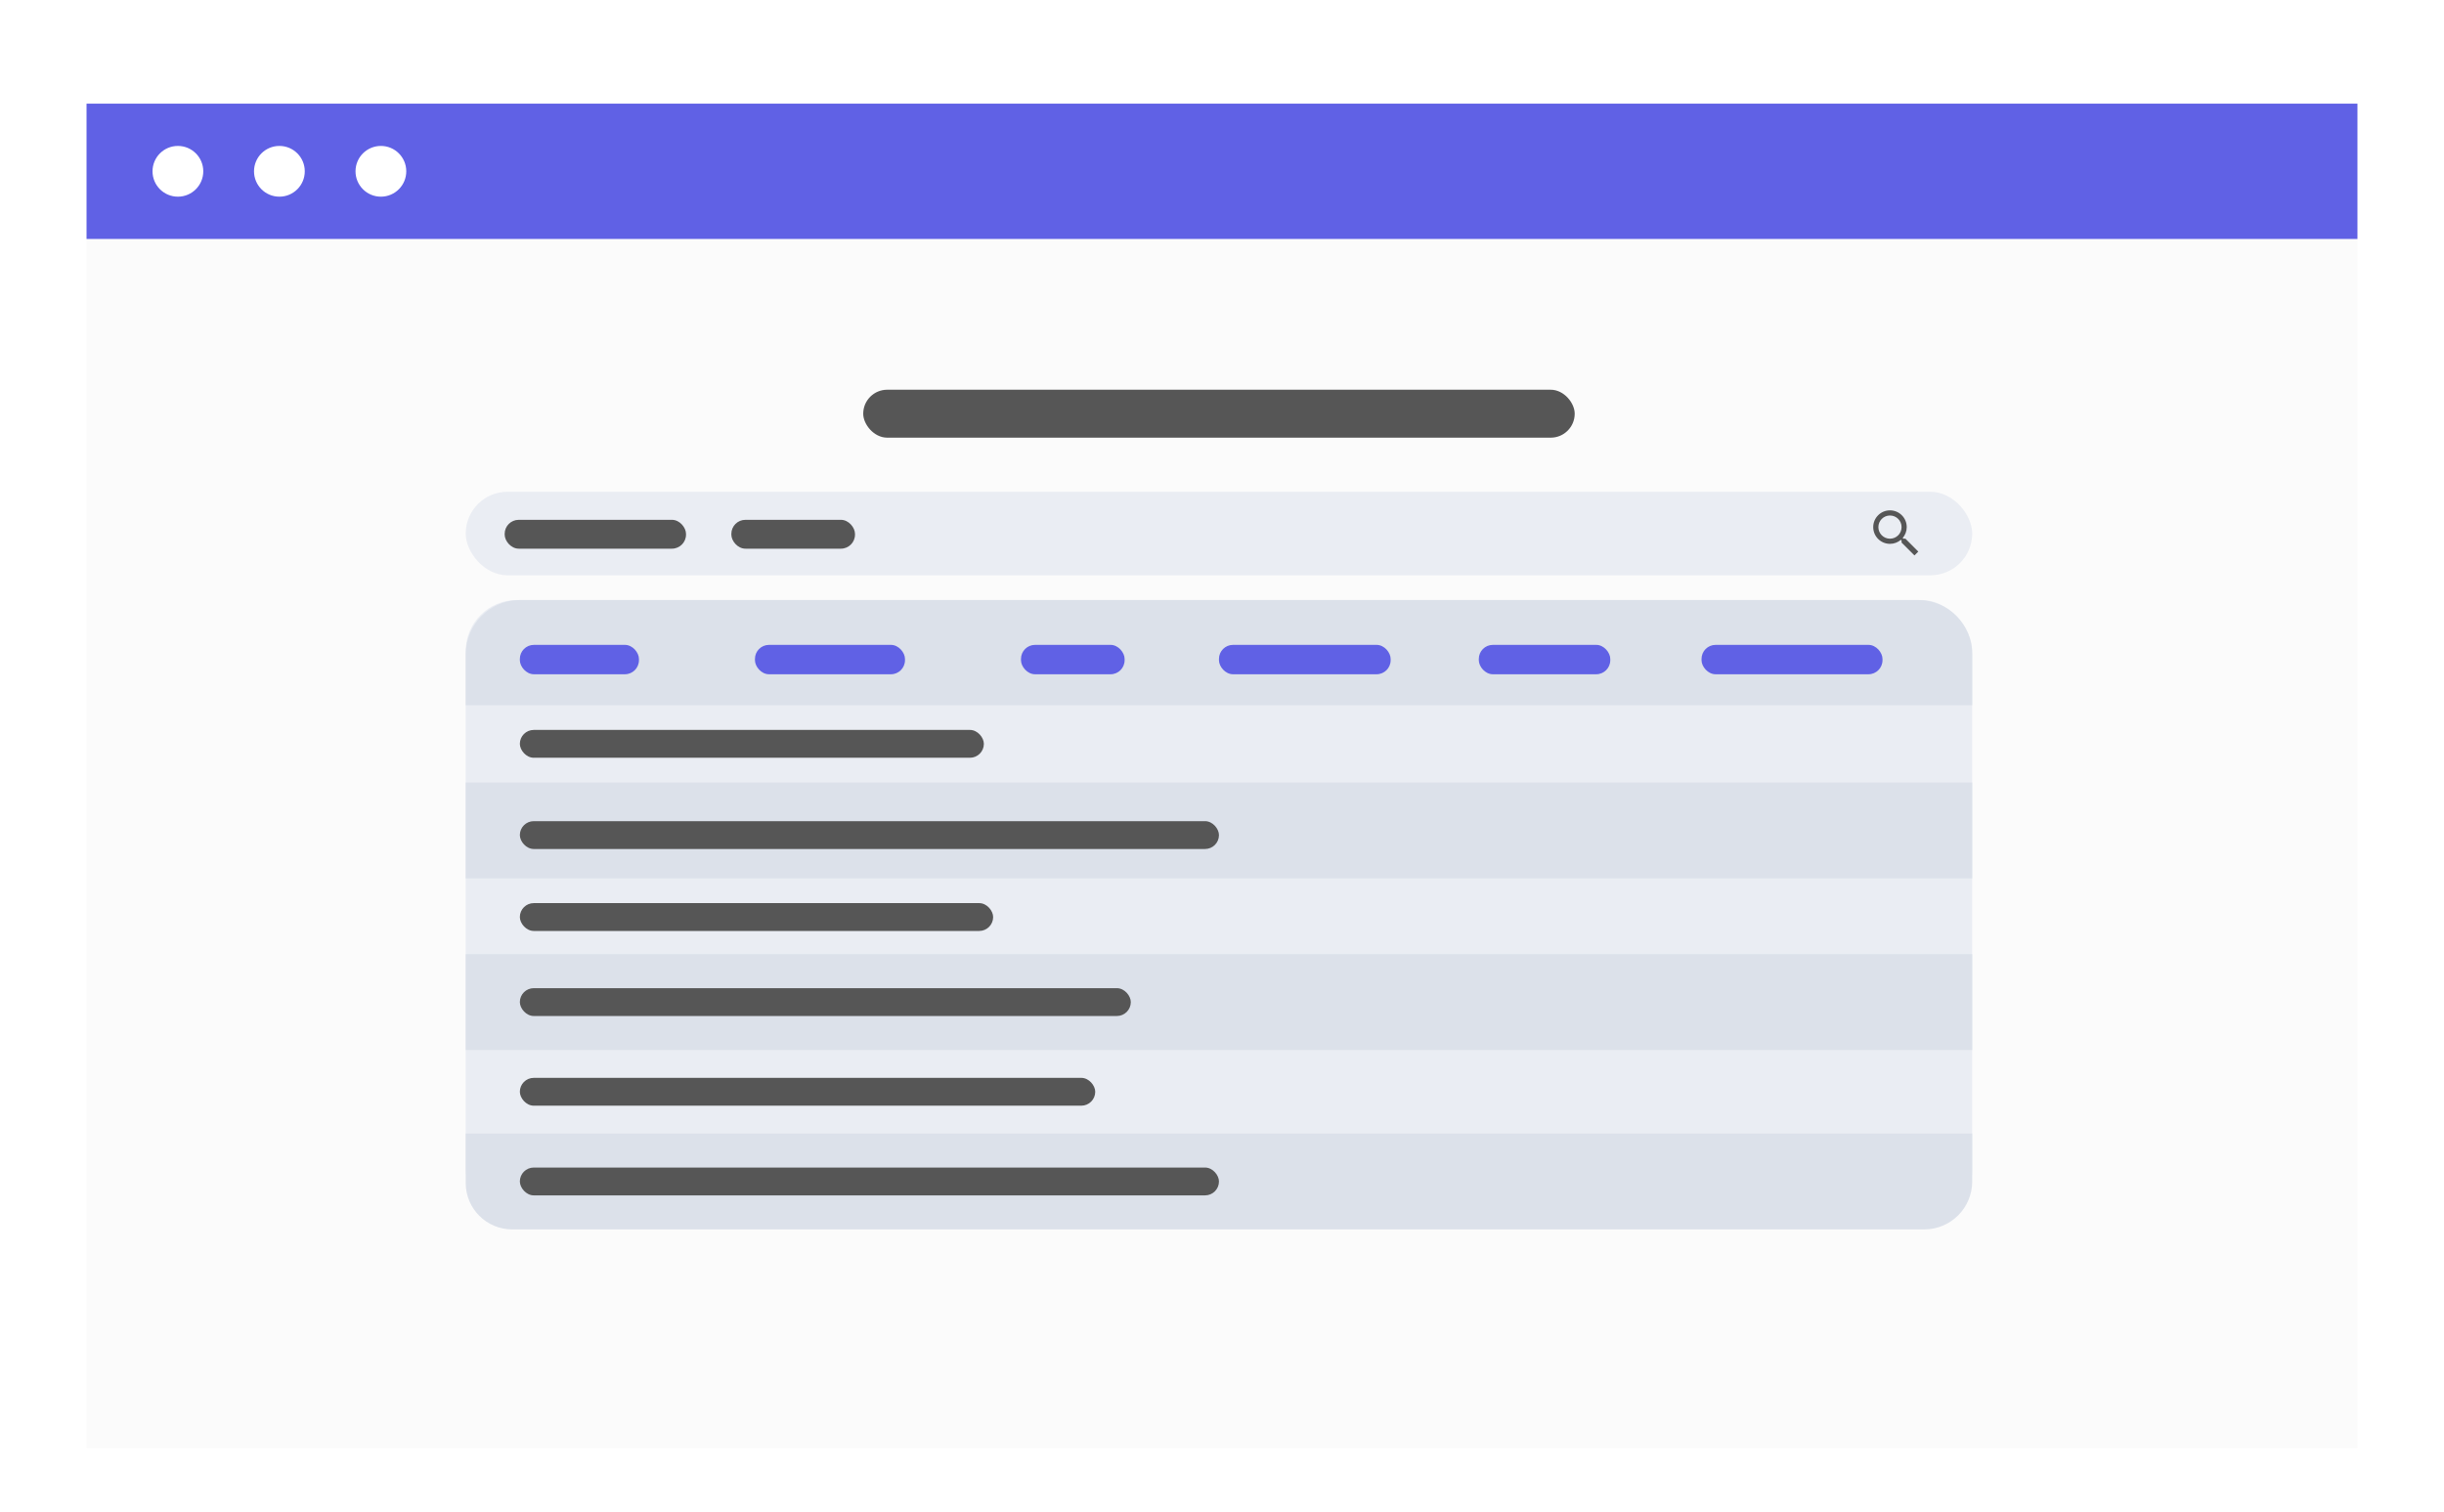 <svg width="593" height="367" viewBox="0 0 593 367" fill="none" xmlns="http://www.w3.org/2000/svg">
<g filter="url(#filter0_ddd_12960_129867)">
<rect x="21" y="7" width="551" height="326.306" fill="#FBFBFB"/>
<rect x="21" y="7" width="551" height="32.836" fill="#6061E5"/>
<circle cx="43.164" cy="23.418" r="6.157" fill="white"/>
<circle cx="67.791" cy="23.418" r="6.157" fill="white"/>
<circle cx="92.418" cy="23.418" r="6.157" fill="white"/>
<rect x="113" y="101.196" width="365.527" height="20.265" rx="10.133" fill="#EAEDF3"/>
<rect x="209.448" y="76.428" width="172.631" height="11.634" rx="5.817" fill="#565656"/>
<rect x="113" y="127.466" width="365.527" height="150.489" rx="12.384" fill="#EAEDF3"/>
<path d="M113 140.601C113 133.347 118.881 127.466 126.135 127.466H465.392C472.646 127.466 478.527 133.347 478.527 140.601V152.986H113V140.601Z" fill="#DCE1EA"/>
<path d="M113 171.75H478.527V195.018H113V171.75Z" fill="#DCE1EA"/>
<path d="M113 213.406H478.527V236.674H113V213.406Z" fill="#DCE1EA"/>
<path d="M113 256.939H478.527V268.573C478.527 274.998 473.318 280.207 466.893 280.207H124.259C118.041 280.207 113 275.166 113 268.949V256.939Z" fill="#DCE1EA"/>
<rect x="126.135" y="138.35" width="28.897" height="7.13" rx="3.408" fill="#6061E5"/>
<rect x="183.178" y="138.35" width="36.403" height="7.13" rx="3.408" fill="#6061E5"/>
<rect x="247.727" y="138.35" width="25.144" height="7.13" rx="3.408" fill="#6061E5"/>
<rect x="295.763" y="138.35" width="41.657" height="7.13" rx="3.408" fill="#6061E5"/>
<rect x="358.811" y="138.35" width="31.899" height="7.13" rx="3.408" fill="#6061E5"/>
<rect x="412.852" y="138.35" width="43.908" height="7.13" rx="3.408" fill="#6061E5"/>
<rect x="126.135" y="158.99" width="112.585" height="6.755" rx="3.378" fill="#565656"/>
<rect x="122.451" y="108" width="44" height="7" rx="3.408" fill="#565656"/>
<rect x="177.451" y="108" width="30" height="7" rx="3.408" fill="#565656"/>
<rect x="126.135" y="181.132" width="169.629" height="6.755" rx="3.378" fill="#565656"/>
<rect x="126.135" y="201.022" width="114.837" height="6.755" rx="3.378" fill="#565656"/>
<rect x="126.135" y="243.429" width="139.606" height="6.755" rx="3.378" fill="#565656"/>
<rect x="126.135" y="265.196" width="169.629" height="6.755" rx="3.378" fill="#565656"/>
<rect x="126.135" y="221.663" width="148.237" height="6.755" rx="3.378" fill="#565656"/>
<g clip-path="url(#clip0_12960_129867)">
<path d="M462.327 112.58H461.833L461.658 112.411C462.271 111.698 462.64 110.772 462.64 109.765C462.64 107.52 460.82 105.7 458.574 105.7C456.329 105.7 454.509 107.52 454.509 109.765C454.509 112.011 456.329 113.831 458.574 113.831C459.581 113.831 460.507 113.462 461.22 112.849L461.389 113.024V113.518L464.516 116.639L465.448 115.707L462.327 112.58ZM458.574 112.58C457.017 112.58 455.76 111.323 455.76 109.765C455.76 108.208 457.017 106.951 458.574 106.951C460.132 106.951 461.389 108.208 461.389 109.765C461.389 111.323 460.132 112.58 458.574 112.58Z" fill="#565656"/>
</g>
</g>
<defs>
<filter id="filter0_ddd_12960_129867" x="0.827" y="0.276" width="591.346" height="366.652" filterUnits="userSpaceOnUse" color-interpolation-filters="sRGB">
<feFlood flood-opacity="0" result="BackgroundImageFix"/>
<feColorMatrix in="SourceAlpha" type="matrix" values="0 0 0 0 0 0 0 0 0 0 0 0 0 0 0 0 0 0 127 0" result="hardAlpha"/>
<feOffset dy="0.672"/>
<feGaussianBlur stdDeviation="3.362"/>
<feColorMatrix type="matrix" values="0 0 0 0 0 0 0 0 0 0 0 0 0 0 0 0 0 0 0.05 0"/>
<feBlend mode="normal" in2="BackgroundImageFix" result="effect1_dropShadow_12960_129867"/>
<feColorMatrix in="SourceAlpha" type="matrix" values="0 0 0 0 0 0 0 0 0 0 0 0 0 0 0 0 0 0 127 0" result="hardAlpha"/>
<feOffset dy="4.035"/>
<feGaussianBlur stdDeviation="3.362"/>
<feColorMatrix type="matrix" values="0 0 0 0 0 0 0 0 0 0 0 0 0 0 0 0 0 0 0.05 0"/>
<feBlend mode="normal" in2="effect1_dropShadow_12960_129867" result="effect2_dropShadow_12960_129867"/>
<feColorMatrix in="SourceAlpha" type="matrix" values="0 0 0 0 0 0 0 0 0 0 0 0 0 0 0 0 0 0 127 0" result="hardAlpha"/>
<feOffset dy="13.449"/>
<feGaussianBlur stdDeviation="10.087"/>
<feColorMatrix type="matrix" values="0 0 0 0 0 0 0 0 0 0 0 0 0 0 0 0 0 0 0.05 0"/>
<feBlend mode="normal" in2="effect2_dropShadow_12960_129867" result="effect3_dropShadow_12960_129867"/>
<feBlend mode="normal" in="SourceGraphic" in2="effect3_dropShadow_12960_129867" result="shape"/>
</filter>
<clipPath id="clip0_12960_129867">
<rect width="15.011" height="15.011" fill="white" transform="translate(452.632 103.823)"/>
</clipPath>
</defs>
</svg>
